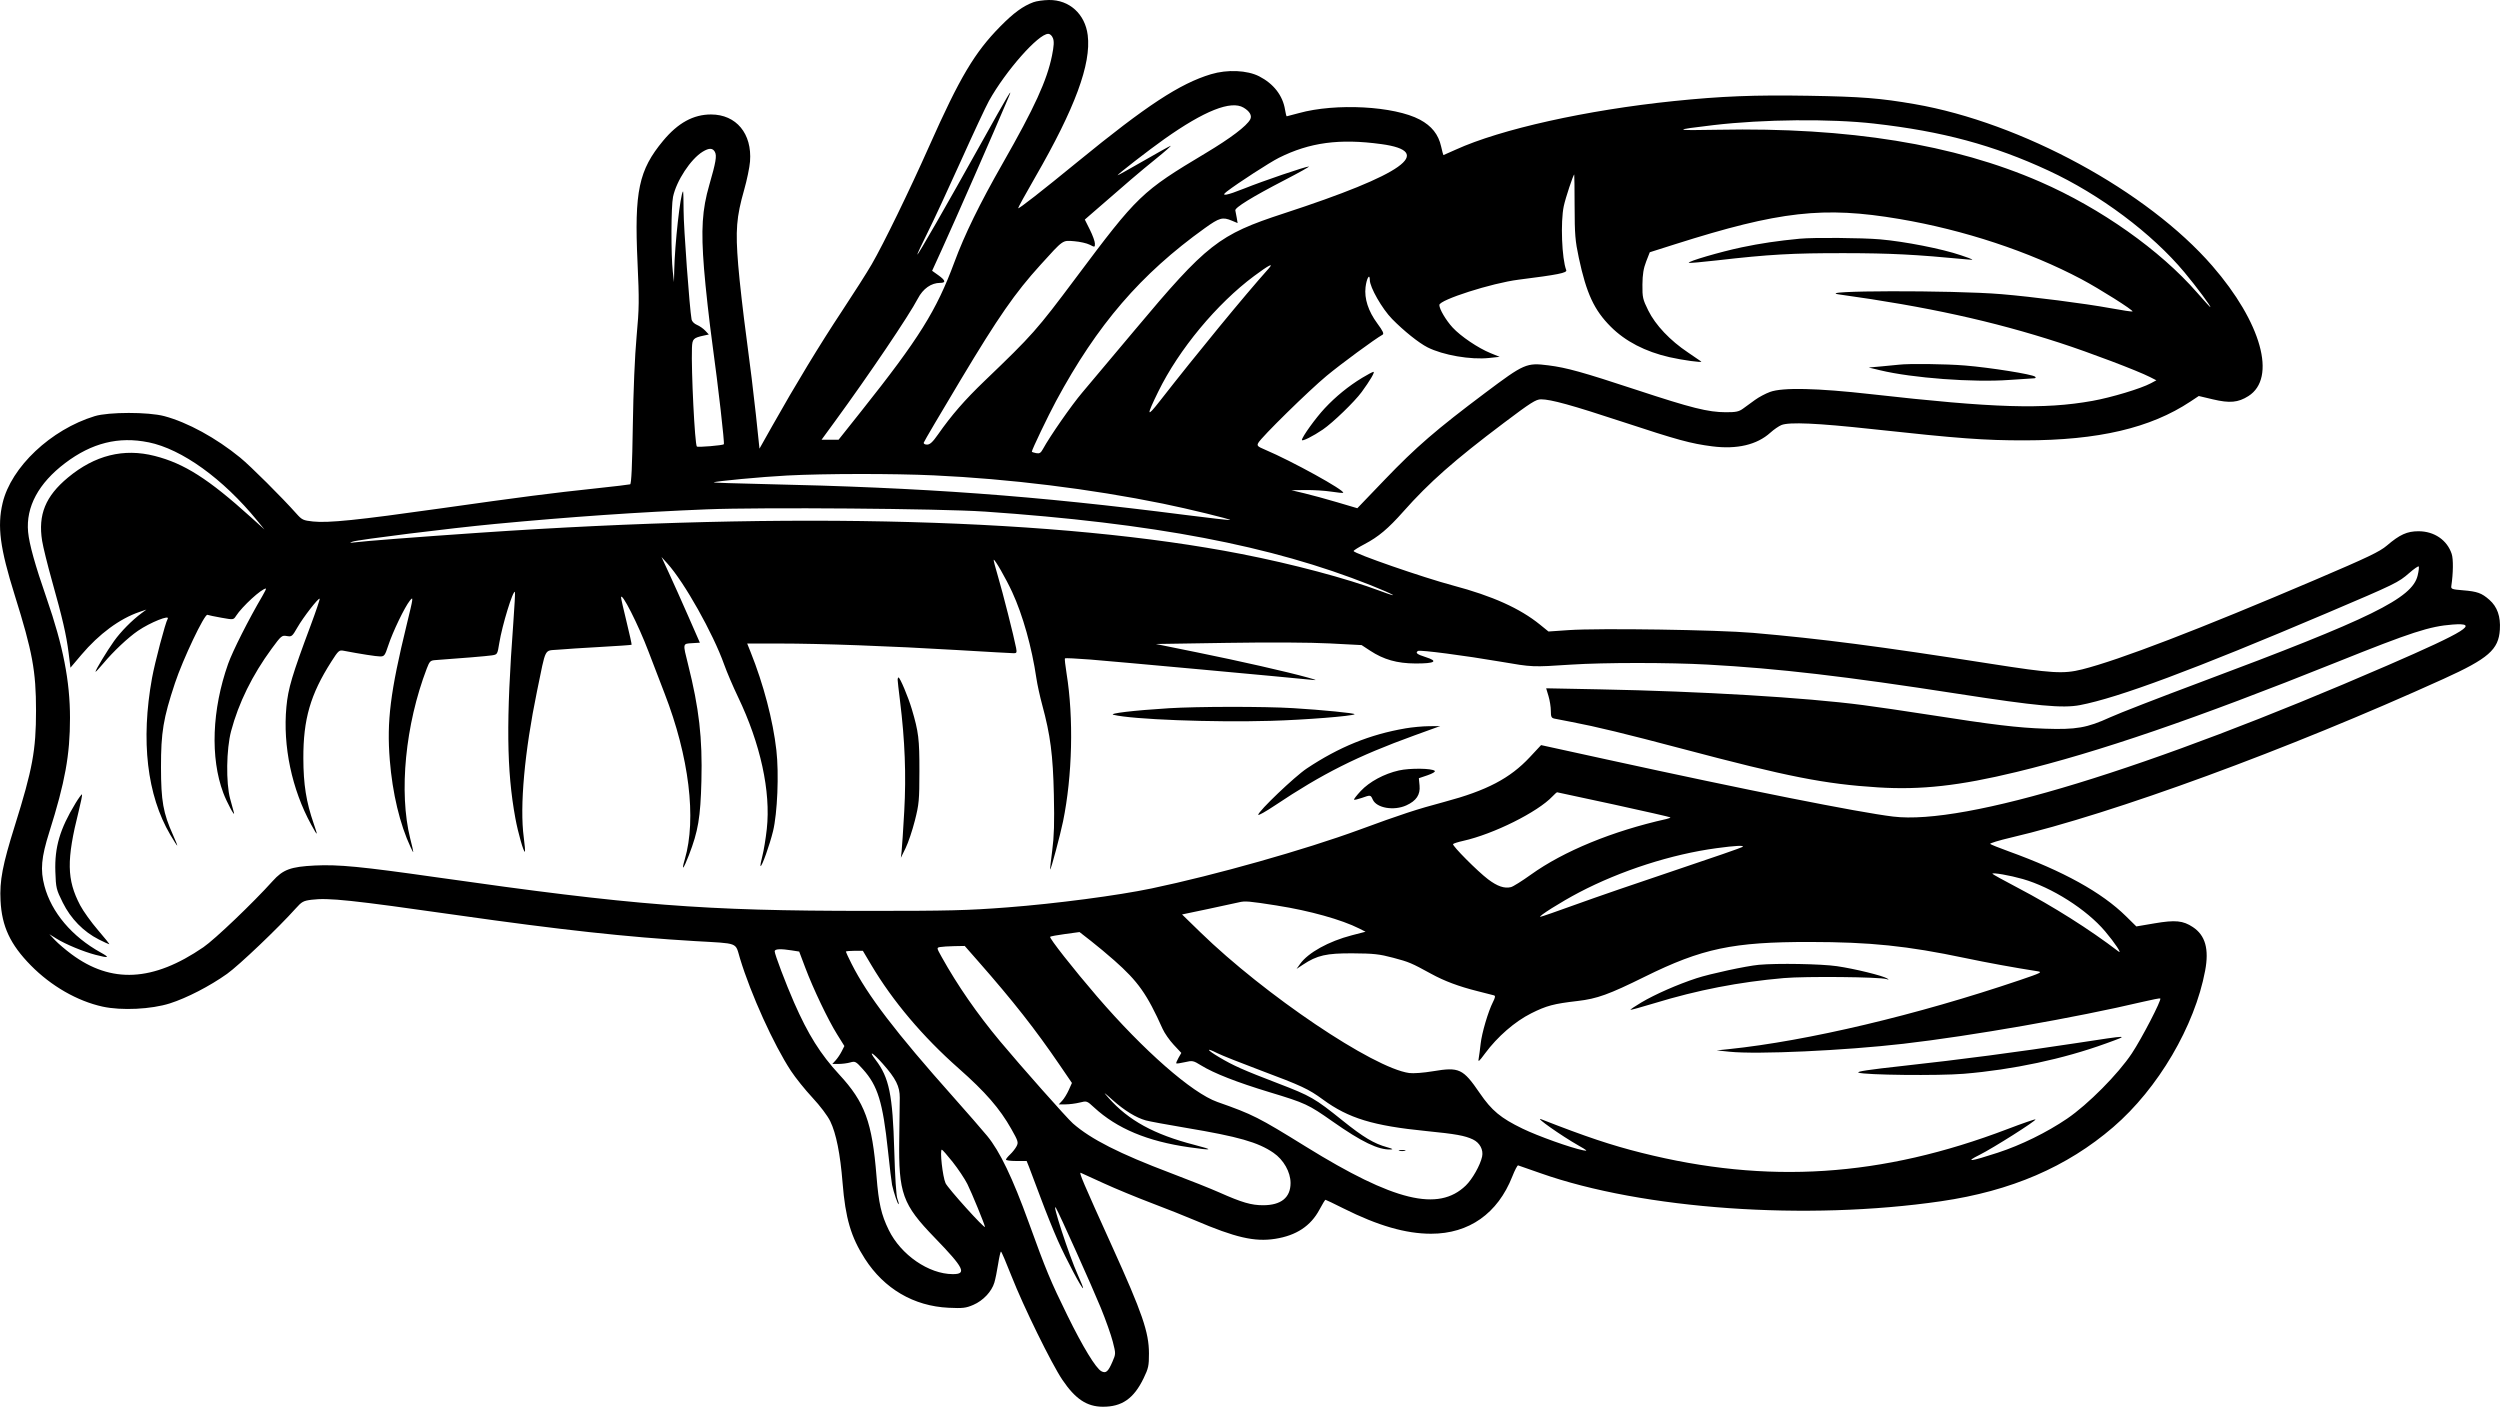 <?xml version="1.0" encoding="UTF-8" standalone="no"?>
<!-- Created with Inkscape (http://www.inkscape.org/) -->

<svg
   width="195.147mm"
   height="109.808mm"
   viewBox="0 0 195.147 109.808"
   version="1.1"
   id="svg5"
   inkscape:version="1.1.1 (c3084ef, 2021-09-22)"
   sodipodi:docname="lobster.svg"
   xmlns:inkscape="http://www.inkscape.org/namespaces/inkscape"
   xmlns:sodipodi="http://sodipodi.sourceforge.net/DTD/sodipodi-0.dtd"
   xmlns="http://www.w3.org/2000/svg"
   xmlns:svg="http://www.w3.org/2000/svg">
  <sodipodi:namedview
     id="namedview7"
     pagecolor="#ffffff"
     bordercolor="#666666"
     borderopacity="1.0"
     inkscape:pageshadow="2"
     inkscape:pageopacity="0.0"
     inkscape:pagecheckerboard="0"
     inkscape:document-units="mm"
     showgrid="false"
     inkscape:zoom="0.68556785"
     inkscape:cx="289.541"
     inkscape:cy="495.20992"
     inkscape:window-width="1831"
     inkscape:window-height="1301"
     inkscape:window-x="0"
     inkscape:window-y="25"
     inkscape:window-maximized="0"
     inkscape:current-layer="layer1" />
  <defs
     id="defs2">
    <clipPath
       clipPathUnits="userSpaceOnUse"
       id="clipPath3104">
      <rect
         style="fill:#f896ff;stroke-width:0.794;stroke-linecap:round"
         id="rect3106"
         width="201.402"
         height="191.876"
         x="-276.247"
         y="-21.773"
         transform="scale(1,-1)" />
    </clipPath>
    <clipPath
       clipPathUnits="userSpaceOnUse"
       id="clipPath3248">
      <rect
         style="fill:#f896ff;stroke-width:0.849;stroke-linecap:round"
         id="rect3250"
         width="146.629"
         height="146.629"
         x="-251.072"
         y="-155.814" />
    </clipPath>
  </defs>
  <g
     inkscape:label="Layer 1"
     inkscape:groupmode="layer"
     id="layer1"
     transform="translate(-12.505,-77.239)">
    <path
       style="fill:#000000;stroke-width:0.126"
       d="m 93.161,77.416 c -0.804,0.296 -1.539,0.834 -2.574,1.885 -2.011,2.041 -3.16,3.976 -5.552,9.354 -1.566,3.519 -3.546,7.589 -4.485,9.215 -0.361,0.625 -1.408,2.272 -2.328,3.661 -1.696,2.56 -3.634,5.753 -5.439,8.962 l -0.994,1.767 -0.279,-2.651 c -0.154,-1.458 -0.484,-4.156 -0.735,-5.996 -0.25,-1.84 -0.541,-4.396 -0.646,-5.68 -0.223,-2.732 -0.143,-3.744 0.465,-5.879 0.216,-0.759 0.422,-1.753 0.457,-2.209 0.169,-2.172 -1.074,-3.67 -3.046,-3.671 -1.376,0 -2.576,0.657 -3.73,2.044 -1.909,2.293 -2.261,3.957 -2.007,9.469 0.139,3.008 0.131,3.603 -0.071,5.807 -0.138,1.505 -0.252,4.206 -0.295,6.979 -0.048,3.128 -0.112,4.538 -0.209,4.571 -0.077,0.026 -1.247,0.165 -2.601,0.309 -3.568,0.379 -5.804,0.667 -12.244,1.578 -6.441,0.911 -8.714,1.143 -9.916,1.015 -0.76,-0.081 -0.858,-0.128 -1.29,-0.614 -1.135,-1.275 -3.574,-3.705 -4.382,-4.366 -1.883,-1.54 -4.116,-2.761 -5.933,-3.245 -1.242,-0.331 -4.34,-0.33 -5.428,0.002 -3.42,1.044 -6.529,3.975 -7.19,6.781 -0.429,1.821 -0.206,3.514 0.949,7.205 1.384,4.42 1.659,5.913 1.659,9.002 0,3.091 -0.271,4.564 -1.652,8.972 -0.964,3.075 -1.197,4.298 -1.118,5.86 0.102,2.016 0.76,3.421 2.366,5.055 1.583,1.61 3.627,2.784 5.601,3.217 1.469,0.322 3.805,0.21 5.254,-0.253 1.325,-0.423 3.111,-1.345 4.463,-2.306 0.923,-0.656 4.016,-3.602 5.357,-5.104 0.475,-0.531 0.598,-0.599 1.237,-0.679 1.33,-0.166 3.07,0.018 11.412,1.207 7.952,1.133 13.242,1.711 18.493,2.019 3.517,0.207 3.147,0.064 3.54,1.361 0.843,2.782 2.635,6.736 3.975,8.772 0.355,0.54 1.111,1.48 1.678,2.088 0.605,0.649 1.181,1.413 1.393,1.848 0.458,0.94 0.78,2.549 0.96,4.801 0.22,2.761 0.654,4.235 1.744,5.931 1.505,2.343 3.816,3.695 6.533,3.822 1.116,0.052 1.345,0.025 1.93,-0.226 0.764,-0.329 1.429,-1.034 1.641,-1.74 0.08,-0.265 0.212,-0.919 0.295,-1.453 0.083,-0.534 0.183,-0.968 0.223,-0.966 0.04,0.002 0.411,0.869 0.825,1.925 0.925,2.358 3.116,6.824 3.966,8.084 1.01,1.496 1.911,2.097 3.156,2.102 1.494,0.006 2.416,-0.636 3.183,-2.219 0.378,-0.78 0.422,-0.983 0.42,-1.944 -0.003,-1.652 -0.521,-3.157 -2.866,-8.331 -2.294,-5.062 -2.625,-5.838 -2.456,-5.765 0.085,0.037 0.894,0.405 1.796,0.819 0.903,0.414 2.578,1.106 3.724,1.54 1.146,0.433 2.679,1.043 3.408,1.354 3.141,1.343 4.642,1.689 6.244,1.439 1.65,-0.257 2.778,-1.001 3.463,-2.287 0.223,-0.419 0.432,-0.762 0.464,-0.762 0.032,0 0.668,0.305 1.413,0.678 2.688,1.346 4.859,1.973 6.833,1.973 2.962,0 5.202,-1.58 6.341,-4.473 0.193,-0.49 0.396,-0.879 0.451,-0.863 0.055,0.016 0.838,0.289 1.741,0.608 7.996,2.826 20.791,3.723 31.27,2.192 5.474,-0.8 9.821,-2.671 13.443,-5.786 3.503,-3.013 6.363,-7.881 7.175,-12.212 0.317,-1.689 0.016,-2.759 -0.957,-3.403 -0.77,-0.51 -1.367,-0.568 -2.994,-0.292 l -1.419,0.241 -0.804,-0.792 c -1.895,-1.868 -4.894,-3.526 -9.171,-5.073 -0.729,-0.264 -1.373,-0.522 -1.432,-0.573 -0.059,-0.052 0.68,-0.278 1.641,-0.503 7.95,-1.859 21.579,-6.859 33.742,-12.38 3.508,-1.592 4.301,-2.285 4.4,-3.846 0.066,-1.029 -0.201,-1.786 -0.82,-2.33 -0.602,-0.529 -0.946,-0.652 -2.061,-0.742 -0.855,-0.069 -0.943,-0.101 -0.909,-0.328 0.15,-1.003 0.164,-2.106 0.03,-2.511 -0.358,-1.084 -1.362,-1.77 -2.592,-1.77 -0.889,0 -1.461,0.259 -2.465,1.116 -0.564,0.481 -1.461,0.91 -5.604,2.679 -8.992,3.839 -15.327,6.273 -18.187,6.988 -1.469,0.367 -2.344,0.313 -7.195,-0.447 -8.654,-1.356 -13.135,-1.938 -18.493,-2.404 -2.755,-0.239 -12.031,-0.378 -14.39,-0.215 l -1.578,0.109 -0.656,-0.532 c -1.571,-1.275 -3.715,-2.24 -6.792,-3.058 -2.328,-0.619 -7.763,-2.504 -7.763,-2.693 0,-0.049 0.391,-0.294 0.869,-0.545 1.065,-0.56 1.834,-1.206 3.002,-2.524 2.034,-2.294 3.977,-4.008 7.854,-6.929 2.103,-1.585 2.511,-1.844 2.903,-1.843 0.769,0.001 2.399,0.452 6.369,1.76 4.297,1.416 5.329,1.698 7,1.911 1.927,0.246 3.486,-0.121 4.531,-1.065 0.274,-0.248 0.665,-0.518 0.868,-0.599 0.612,-0.246 2.79,-0.149 7.059,0.315 6.85,0.744 8.76,0.885 11.929,0.882 5.743,-0.006 9.819,-0.961 12.934,-3.029 l 0.654,-0.434 1.103,0.262 c 1.314,0.312 1.971,0.251 2.771,-0.256 2.223,-1.41 1.023,-5.739 -2.819,-10.165 -5.066,-5.836 -14.897,-11.179 -23.226,-12.624 -2.697,-0.468 -4.184,-0.585 -8.296,-0.653 -4.232,-0.07 -6.781,0.031 -10.512,0.414 -6.813,0.701 -13.513,2.193 -17.016,3.789 -0.517,0.236 -0.953,0.429 -0.968,0.429 -0.015,0 -0.095,-0.304 -0.179,-0.676 -0.209,-0.936 -0.737,-1.601 -1.66,-2.093 -1.988,-1.06 -6.568,-1.307 -9.445,-0.509 -0.494,0.137 -0.92,0.249 -0.947,0.249 -0.027,0 -0.086,-0.232 -0.131,-0.516 -0.177,-1.104 -0.89,-2.026 -2.016,-2.604 -0.938,-0.481 -2.487,-0.549 -3.763,-0.166 -2.429,0.731 -5.045,2.448 -10.382,6.813 -2.855,2.335 -4.617,3.712 -4.673,3.65 -0.022,-0.024 0.582,-1.124 1.343,-2.443 3.096,-5.369 4.37,-8.817 4.089,-11.068 -0.206,-1.651 -1.431,-2.763 -3.023,-2.745 -0.426,0.005 -0.98,0.084 -1.23,0.177 z m 1.538,2.806 c 0.095,0.25 0.075,0.609 -0.076,1.356 -0.393,1.938 -1.358,4.049 -3.841,8.401 -1.811,3.175 -2.979,5.564 -3.783,7.738 -1.39,3.759 -2.763,5.956 -7.255,11.606 l -1.78,2.239 -0.665,0.001 -0.665,0.001 1.037,-1.419 c 2.682,-3.673 5.798,-8.288 6.478,-9.597 0.404,-0.776 1.045,-1.228 1.744,-1.228 0.47,0 0.423,-0.195 -0.145,-0.599 l -0.483,-0.344 0.75,-1.643 c 1.057,-2.316 4.017,-9.066 5.231,-11.93 0.365,-0.861 -0.012,-0.229 -2.156,3.619 -2.747,4.93 -4.93,8.738 -4.981,8.69 -0.022,-0.02 0.336,-0.786 0.794,-1.701 0.459,-0.915 1.63,-3.435 2.603,-5.599 0.973,-2.164 1.962,-4.281 2.198,-4.703 1.312,-2.351 3.854,-5.228 4.62,-5.228 0.149,0 0.295,0.133 0.374,0.341 z m 14.876,5.418 c 0.483,0.285 0.677,0.628 0.52,0.92 -0.277,0.517 -1.528,1.465 -3.462,2.623 -5.029,3.012 -5.316,3.287 -10.157,9.759 -3.052,4.079 -3.36,4.427 -7.1,8.016 -1.566,1.502 -2.589,2.679 -3.652,4.197 -0.414,0.592 -0.627,0.789 -0.852,0.789 -0.178,0 -0.283,-0.064 -0.259,-0.158 0.022,-0.087 1.317,-2.288 2.877,-4.891 2.951,-4.925 4.244,-6.789 6.237,-8.985 1.808,-1.993 1.699,-1.917 2.636,-1.841 0.44,0.035 0.981,0.158 1.204,0.273 0.4,0.207 0.405,0.206 0.405,-0.089 0,-0.164 -0.177,-0.653 -0.394,-1.086 l -0.394,-0.788 0.386,-0.337 c 2.873,-2.506 3.962,-3.436 5.134,-4.381 0.764,-0.616 1.288,-1.081 1.165,-1.034 -0.123,0.047 -1.103,0.593 -2.177,1.213 -1.075,0.62 -1.954,1.108 -1.954,1.084 0,-0.081 2.447,-1.977 3.656,-2.832 3.127,-2.212 5.196,-3.033 6.181,-2.452 z m 49.236,1.248 c 5.311,0.601 9.308,1.679 13.592,3.666 4.025,1.867 8.076,4.897 10.62,7.945 0.93,1.114 2.119,2.715 2.017,2.715 -0.025,0 -0.49,-0.51 -1.033,-1.133 -2.887,-3.314 -7.526,-6.59 -12.247,-8.649 -6.728,-2.934 -14.952,-4.265 -25.127,-4.065 -3.551,0.07 -3.607,0.016 -0.379,-0.362 3.91,-0.458 9.123,-0.506 12.557,-0.118 z m -38.497,1.597 c 4.262,0.58 1.77,2.355 -7.606,5.417 -5.076,1.658 -5.988,2.372 -11.644,9.124 -1.736,2.072 -3.573,4.259 -4.084,4.86 -0.831,0.978 -2.52,3.407 -3.066,4.408 -0.168,0.308 -0.268,0.367 -0.536,0.316 -0.181,-0.035 -0.33,-0.087 -0.33,-0.116 0,-0.146 1.267,-2.792 1.895,-3.957 3.211,-5.959 6.609,-9.906 11.612,-13.491 1.14,-0.817 1.383,-0.884 2.103,-0.583 l 0.454,0.19 -0.068,-0.411 c -0.037,-0.226 -0.087,-0.485 -0.111,-0.576 -0.056,-0.214 1.323,-1.063 3.87,-2.381 1.111,-0.575 1.953,-1.047 1.872,-1.048 -0.252,-0.005 -3.538,1.113 -5.054,1.72 -1.376,0.551 -1.878,0.637 -1.353,0.233 0.86,-0.662 3.356,-2.278 4.066,-2.633 2.406,-1.202 4.728,-1.514 7.98,-1.071 z m -52.002,0.62 c 0.158,0.296 0.071,0.806 -0.437,2.562 -0.562,1.94 -0.659,3.47 -0.414,6.55 0.117,1.476 0.415,4.15 0.662,5.944 0.444,3.229 0.953,7.688 0.885,7.757 -0.088,0.09 -2.034,0.252 -2.107,0.176 -0.159,-0.166 -0.446,-5.915 -0.383,-7.694 0.025,-0.712 0.101,-0.789 0.955,-0.973 l 0.363,-0.078 -0.281,-0.299 c -0.154,-0.164 -0.446,-0.368 -0.649,-0.451 -0.206,-0.085 -0.389,-0.27 -0.417,-0.42 -0.158,-0.865 -0.622,-7.205 -0.623,-8.503 0,-0.85 -0.021,-1.525 -0.044,-1.502 -0.212,0.212 -0.643,4.094 -0.688,6.196 l -0.019,0.89 -0.092,-0.821 c -0.147,-1.307 -0.135,-5.099 0.018,-5.832 0.262,-1.253 1.381,-2.956 2.317,-3.527 0.499,-0.304 0.784,-0.297 0.956,0.026 z m 67.106,4.252 c 0.004,2.183 0.045,2.682 0.328,4.008 0.592,2.777 1.196,4.08 2.497,5.38 1.138,1.138 2.69,1.943 4.577,2.374 1.016,0.232 2.594,0.449 2.482,0.341 -0.031,-0.03 -0.495,-0.347 -1.031,-0.705 -1.399,-0.933 -2.542,-2.141 -3.105,-3.281 -0.43,-0.871 -0.464,-1.021 -0.455,-2.02 0.008,-0.798 0.084,-1.267 0.292,-1.802 l 0.282,-0.723 1.98,-0.628 c 8.158,-2.585 11.587,-2.971 17.5,-1.969 5.042,0.854 10.133,2.538 14.207,4.697 1.41,0.747 4.083,2.436 3.996,2.523 -0.029,0.029 -0.815,-0.089 -1.748,-0.261 -1.93,-0.356 -6.066,-0.888 -8.496,-1.091 -3.787,-0.317 -14.929,-0.292 -12.623,0.028 6.796,0.943 11.977,2.08 17.167,3.766 2.354,0.764 6.079,2.177 7.062,2.677 l 0.498,0.254 -0.435,0.234 c -0.77,0.413 -3.083,1.11 -4.557,1.373 -3.799,0.678 -7.639,0.562 -17.274,-0.524 -4.212,-0.475 -6.905,-0.535 -7.889,-0.176 -0.347,0.126 -0.876,0.407 -1.175,0.625 -0.299,0.217 -0.719,0.522 -0.934,0.679 -0.325,0.236 -0.552,0.284 -1.35,0.281 -1.377,-0.004 -2.664,-0.326 -6.98,-1.749 -4.196,-1.383 -5.438,-1.729 -6.857,-1.909 -1.716,-0.218 -1.89,-0.142 -4.935,2.143 -3.829,2.873 -5.406,4.235 -7.841,6.773 l -2.145,2.235 -1.564,-0.463 c -0.86,-0.255 -2.018,-0.571 -2.574,-0.703 l -1.01,-0.24 1.112,-0.013 c 0.612,-0.007 1.511,0.049 1.998,0.124 0.487,0.076 0.907,0.117 0.932,0.092 0.174,-0.174 -4,-2.478 -6.095,-3.365 -0.591,-0.25 -0.65,-0.309 -0.533,-0.528 0.241,-0.45 3.953,-4.093 5.341,-5.242 1.147,-0.949 3.753,-2.865 4.36,-3.205 0.131,-0.073 0.034,-0.284 -0.411,-0.887 -0.703,-0.955 -1.02,-1.934 -0.915,-2.824 0.083,-0.699 0.334,-1.118 0.334,-0.557 0,0.565 0.963,2.248 1.74,3.04 0.913,0.931 2.083,1.867 2.763,2.212 1.208,0.612 3.369,0.985 4.81,0.831 l 0.822,-0.088 -0.717,-0.292 c -0.962,-0.391 -2.323,-1.311 -2.954,-1.995 -0.523,-0.568 -1.037,-1.44 -1.037,-1.76 0,-0.402 4.106,-1.714 6.185,-1.976 3.084,-0.389 3.804,-0.533 3.721,-0.745 -0.345,-0.876 -0.456,-3.768 -0.192,-5.001 0.137,-0.64 0.741,-2.461 0.816,-2.461 0.013,0 0.026,1.122 0.029,2.493 z m 17.59,2.513 c -1.741,0.167 -3.07,0.364 -4.544,0.674 -1.679,0.353 -4.241,1.104 -4.134,1.211 0.03,0.03 1.015,-0.055 2.189,-0.19 4.084,-0.468 5.905,-0.572 9.96,-0.565 3.639,0.006 5.474,0.1 9.593,0.491 0.592,0.056 0.56,0.035 -0.505,-0.328 -1.462,-0.5 -4.381,-1.074 -6.311,-1.241 -1.391,-0.121 -5.198,-0.152 -6.248,-0.051 z m 7.7,9.839 c -0.174,0.021 -0.77,0.079 -1.325,0.128 l -1.01,0.09 0.902,0.217 c 2.511,0.605 7.257,0.959 10.08,0.752 0.903,-0.066 1.752,-0.122 1.887,-0.124 0.163,0 0.204,-0.046 0.12,-0.129 -0.183,-0.183 -3.503,-0.713 -5.465,-0.873 -1.528,-0.124 -4.386,-0.158 -5.189,-0.062 z m -41.885,1.029 c -1.056,0.641 -2.049,1.45 -2.913,2.373 -0.706,0.754 -1.78,2.247 -1.78,2.472 0,0.141 0.879,-0.298 1.637,-0.817 0.786,-0.538 2.472,-2.168 3.026,-2.924 0.659,-0.9 1.056,-1.578 0.924,-1.578 -0.062,0 -0.465,0.213 -0.894,0.473 z m -7.302,-8.52 c -1.857,2.075 -5.605,6.639 -8.482,10.327 -1.039,1.332 -1.063,1.187 -0.123,-0.735 1.609,-3.291 4.569,-6.861 7.49,-9.031 1.16,-0.862 1.57,-1.068 1.115,-0.56 z M 24.101,111.764 c 2.607,0.533 5.805,2.838 8.482,6.113 l 0.567,0.694 -1.048,-0.947 c -3.33,-3.007 -5.209,-4.205 -7.522,-4.795 -2.424,-0.618 -4.671,-0.057 -6.773,1.69 -1.753,1.457 -2.341,2.898 -2.014,4.935 0.078,0.486 0.421,1.878 0.762,3.093 0.828,2.948 1.129,4.251 1.304,5.646 l 0.146,1.165 0.848,-1.002 c 1.383,-1.634 2.993,-2.823 4.536,-3.349 l 0.546,-0.186 -0.379,0.281 c -0.757,0.561 -1.621,1.438 -2.149,2.178 -0.561,0.788 -1.449,2.256 -1.449,2.395 0,0.044 0.276,-0.25 0.613,-0.652 0.787,-0.94 1.936,-2.022 2.704,-2.546 0.956,-0.653 2.54,-1.287 2.317,-0.928 -0.176,0.285 -1.001,3.405 -1.221,4.62 -0.887,4.89 -0.391,9.143 1.425,12.228 0.276,0.469 0.521,0.852 0.545,0.852 0.024,0 -0.125,-0.375 -0.331,-0.834 -0.77,-1.715 -0.934,-2.643 -0.938,-5.288 -0.003,-2.724 0.177,-3.811 1.09,-6.564 0.618,-1.864 2.308,-5.419 2.535,-5.332 0.087,0.033 0.58,0.136 1.095,0.227 0.936,0.167 0.936,0.167 1.136,-0.141 0.485,-0.747 2.003,-2.138 2.334,-2.138 0.038,0 -0.09,0.27 -0.285,0.6 -1.048,1.778 -2.316,4.289 -2.666,5.279 -1.261,3.568 -1.402,7.333 -0.378,10.071 0.279,0.746 0.952,1.991 0.829,1.533 -0.037,-0.139 -0.169,-0.622 -0.292,-1.073 -0.335,-1.228 -0.298,-3.88 0.074,-5.28 0.584,-2.2 1.658,-4.38 3.171,-6.441 0.739,-1.006 0.792,-1.051 1.177,-0.982 0.382,0.068 0.423,0.035 0.827,-0.67 0.455,-0.795 1.648,-2.333 1.738,-2.242 0.03,0.03 -0.282,0.957 -0.693,2.06 -1.465,3.924 -1.768,4.939 -1.903,6.382 -0.287,3.059 0.423,6.433 1.935,9.192 0.522,0.952 0.549,0.942 0.197,-0.075 -0.588,-1.701 -0.803,-3.055 -0.809,-5.101 -0.01,-3.054 0.549,-4.985 2.184,-7.548 0.554,-0.868 0.609,-0.917 0.966,-0.848 1.306,0.251 2.543,0.443 2.846,0.443 0.323,0 0.375,-0.071 0.631,-0.852 0.349,-1.064 1.28,-3 1.685,-3.503 0.292,-0.363 0.282,-0.287 -0.249,1.893 -1.274,5.227 -1.56,7.519 -1.316,10.547 0.209,2.599 0.787,5.018 1.627,6.81 0.277,0.591 0.275,0.556 -0.035,-0.694 -0.894,-3.606 -0.379,-8.884 1.294,-13.254 0.219,-0.571 0.282,-0.634 0.665,-0.661 1.91,-0.134 4.036,-0.312 4.405,-0.368 0.446,-0.068 0.447,-0.069 0.592,-0.971 0.222,-1.376 1.07,-4.143 1.221,-3.984 0.026,0.028 -0.03,1.102 -0.125,2.386 -0.568,7.659 -0.528,11.539 0.156,15.271 0.209,1.142 0.657,2.713 0.747,2.623 0.03,-0.03 -0.01,-0.532 -0.089,-1.117 -0.327,-2.419 0.061,-6.695 1.034,-11.413 0.724,-3.508 0.537,-3.141 1.643,-3.24 0.516,-0.046 2.01,-0.143 3.32,-0.215 1.31,-0.072 2.399,-0.148 2.42,-0.169 0.021,-0.021 -0.156,-0.83 -0.394,-1.798 -0.238,-0.968 -0.43,-1.82 -0.428,-1.893 0.015,-0.502 1.349,2.125 2.143,4.222 0.329,0.868 0.892,2.336 1.252,3.263 1.916,4.936 2.508,9.786 1.581,12.948 -0.29,0.987 -0.118,0.816 0.32,-0.32 0.725,-1.879 0.903,-2.939 0.976,-5.788 0.086,-3.359 -0.18,-5.672 -1.045,-9.115 -0.414,-1.647 -0.423,-1.598 0.309,-1.643 l 0.616,-0.038 -0.913,-2.083 c -0.502,-1.146 -1.176,-2.651 -1.498,-3.345 l -0.585,-1.262 0.457,0.505 c 1.323,1.46 3.568,5.455 4.435,7.889 0.21,0.59 0.696,1.726 1.079,2.525 1.757,3.658 2.569,7.385 2.249,10.31 -0.082,0.752 -0.238,1.699 -0.345,2.106 -0.107,0.407 -0.172,0.762 -0.144,0.79 0.092,0.092 0.711,-1.637 0.977,-2.728 0.341,-1.399 0.468,-4.482 0.26,-6.311 -0.266,-2.34 -1.005,-5.152 -2.013,-7.668 l -0.266,-0.663 h 2.491 c 3.281,0 8.693,0.198 13.885,0.507 2.309,0.138 4.31,0.25 4.446,0.25 0.211,0 0.236,-0.06 0.17,-0.41 -0.163,-0.861 -1.054,-4.378 -1.415,-5.584 -0.207,-0.693 -0.359,-1.279 -0.336,-1.301 0.075,-0.075 0.956,1.462 1.446,2.523 0.826,1.788 1.532,4.306 1.888,6.728 0.071,0.486 0.277,1.423 0.456,2.083 0.635,2.337 0.839,3.905 0.908,7.006 0.049,2.201 0.018,3.254 -0.128,4.353 -0.106,0.797 -0.178,1.464 -0.16,1.483 0.052,0.052 0.79,-2.703 1.005,-3.753 0.729,-3.552 0.836,-8.079 0.274,-11.553 -0.1,-0.617 -0.157,-1.147 -0.127,-1.177 0.03,-0.03 0.922,0.013 1.983,0.095 1.686,0.131 15.739,1.419 17.265,1.582 0.477,0.051 0.427,0.022 -0.316,-0.184 -1.623,-0.449 -5.269,-1.278 -8.571,-1.948 l -3.27,-0.664 5.542,-0.087 c 3.363,-0.053 6.522,-0.036 8.034,0.043 l 2.492,0.13 0.663,0.435 c 1.064,0.699 2.105,0.993 3.536,1 1.529,0.007 1.824,-0.175 0.803,-0.497 -0.682,-0.215 -0.834,-0.337 -0.598,-0.483 0.154,-0.095 3.663,0.362 6.454,0.841 2.5,0.429 2.446,0.427 5.489,0.228 2.57,-0.168 7.657,-0.169 10.669,-0.002 5.551,0.307 10.681,0.906 19.566,2.284 6.111,0.948 8.144,1.136 9.49,0.879 3.001,-0.574 8.891,-2.769 19.29,-7.19 5.354,-2.276 5.562,-2.378 6.415,-3.123 0.366,-0.321 0.698,-0.551 0.738,-0.512 0.039,0.039 0.002,0.358 -0.082,0.709 -0.427,1.779 -3.594,3.335 -16.98,8.339 -3.194,1.194 -6.358,2.423 -7.031,2.732 -1.792,0.821 -2.649,0.97 -5.087,0.885 -2.146,-0.075 -4.012,-0.299 -9.089,-1.094 -1.736,-0.272 -4.036,-0.609 -5.112,-0.749 -4.532,-0.592 -12.573,-1.072 -20.538,-1.228 l -4.191,-0.082 0.183,0.608 c 0.101,0.335 0.183,0.854 0.183,1.154 0,0.464 0.043,0.555 0.284,0.606 0.156,0.034 0.767,0.152 1.357,0.264 1.86,0.352 4.22,0.925 8.647,2.097 8.231,2.18 11.095,2.744 15.252,3.006 3.354,0.211 6.354,-0.123 10.814,-1.204 6.393,-1.549 13.958,-4.143 24.993,-8.57 5.848,-2.346 7.242,-2.799 9.039,-2.936 2.161,-0.165 1.076,0.518 -5.063,3.183 -18.735,8.134 -32.977,12.489 -38.608,11.805 -2.711,-0.329 -11.473,-2.075 -22.268,-4.438 l -5.209,-1.14 -0.878,0.941 c -1.545,1.655 -3.365,2.608 -6.655,3.487 -2.176,0.581 -3.385,0.977 -6.651,2.179 -4.243,1.561 -11.237,3.537 -16.212,4.58 -2.639,0.553 -7.488,1.191 -11.257,1.48 -3.13,0.24 -4.557,0.276 -10.982,0.274 -12.817,-0.003 -18.129,-0.418 -33.64,-2.63 -5.817,-0.829 -7.61,-1.002 -9.447,-0.912 -1.884,0.093 -2.479,0.312 -3.291,1.216 -1.537,1.709 -4.511,4.549 -5.406,5.162 -3.925,2.689 -7.185,2.859 -10.306,0.538 -0.459,-0.341 -1.033,-0.831 -1.276,-1.088 l -0.442,-0.467 0.562,0.349 c 0.707,0.439 2.108,1.02 3.046,1.263 1.048,0.272 1.145,0.228 0.401,-0.183 -2.239,-1.235 -3.843,-3.13 -4.391,-5.191 -0.335,-1.257 -0.248,-2.226 0.377,-4.206 1.235,-3.913 1.617,-6.021 1.617,-8.916 0,-2.868 -0.538,-5.624 -1.824,-9.332 -0.906,-2.611 -1.357,-4.23 -1.446,-5.181 -0.182,-1.957 0.812,-3.804 2.895,-5.38 2.077,-1.572 4.175,-2.094 6.5,-1.619 z m 58.471,18.52 c 0,0.089 0.084,0.842 0.188,1.673 0.382,3.076 0.486,5.789 0.33,8.594 -0.081,1.45 -0.174,2.863 -0.206,3.141 l -0.059,0.505 0.371,-0.757 c 0.204,-0.417 0.529,-1.382 0.722,-2.146 0.324,-1.279 0.352,-1.582 0.355,-3.85 0.004,-2.519 -0.063,-3.066 -0.595,-4.86 -0.277,-0.933 -0.92,-2.461 -1.036,-2.461 -0.038,0 -0.068,0.073 -0.068,0.163 z m 21.143,2.241 c -2.724,0.169 -4.714,0.406 -4.292,0.511 1.459,0.362 7.699,0.602 12.282,0.471 2.645,-0.075 6.393,-0.371 6.538,-0.516 0.08,-0.08 -2.546,-0.34 -4.808,-0.476 -2.281,-0.137 -7.441,-0.132 -9.72,0.009 z m 18.493,1.571 c -2.777,0.476 -5.176,1.451 -7.7,3.131 -0.937,0.624 -3.787,3.344 -3.787,3.615 0,0.077 0.582,-0.249 1.294,-0.725 3.725,-2.492 6.444,-3.857 10.887,-5.468 l 2.02,-0.732 -0.884,0.008 c -0.486,0.004 -1.31,0.081 -1.83,0.17 z m -0.505,3.283 c -1.153,0.26 -2.299,0.878 -2.98,1.605 -0.319,0.341 -0.555,0.645 -0.524,0.676 0.031,0.031 0.299,-0.03 0.597,-0.134 0.698,-0.246 0.695,-0.247 0.867,0.131 0.3,0.658 1.648,0.889 2.618,0.448 0.78,-0.354 1.1,-0.832 1.033,-1.54 l -0.055,-0.58 0.677,-0.23 c 0.399,-0.136 0.631,-0.277 0.564,-0.343 -0.206,-0.206 -1.942,-0.226 -2.797,-0.033 z m -103.31,2.572 c -1.213,1.997 -1.631,3.418 -1.567,5.329 0.043,1.277 0.069,1.386 0.579,2.415 0.622,1.256 1.618,2.273 2.816,2.878 0.408,0.206 0.775,0.375 0.815,0.375 0.04,0 -0.356,-0.497 -0.881,-1.104 -0.524,-0.607 -1.15,-1.479 -1.391,-1.937 -1.053,-2.005 -1.077,-3.53 -0.115,-7.357 0.172,-0.685 0.288,-1.271 0.258,-1.301 -0.03,-0.03 -0.262,0.285 -0.515,0.701 z m 67.019,-25.605 c 5.869,0.271 12.225,1.056 17.861,2.205 1.949,0.397 5.324,1.219 5.262,1.281 -0.025,0.025 -1.603,-0.153 -3.506,-0.397 -11.837,-1.515 -20.336,-2.137 -32.97,-2.412 -2.137,-0.046 -3.865,-0.105 -3.84,-0.13 0.09,-0.09 3.775,-0.435 5.728,-0.536 2.936,-0.153 8.293,-0.158 11.464,-0.011 z m 3.913,2.823 c 13.257,0.916 22.421,2.662 30.169,5.748 1.872,0.746 2.424,1.08 0.738,0.448 -2.591,-0.972 -6.846,-2.105 -10.836,-2.884 -14.108,-2.755 -34.948,-3.334 -59.517,-1.653 -4.746,0.325 -8.943,0.649 -9.72,0.751 -0.385,0.05 -0.401,0.043 -0.126,-0.06 0.411,-0.154 7.627,-1.051 11.108,-1.38 5.873,-0.556 11.268,-0.929 16.536,-1.141 4.243,-0.171 18.286,-0.059 21.648,0.173 z m 49.15,22.867 c 2.399,0.524 4.385,0.976 4.413,1.004 0.028,0.028 -0.112,0.088 -0.311,0.132 -4.195,0.936 -8.011,2.503 -10.573,4.341 -0.687,0.493 -1.385,0.93 -1.551,0.972 -0.511,0.128 -1.063,-0.059 -1.788,-0.607 -0.82,-0.619 -2.814,-2.624 -2.736,-2.75 0.03,-0.048 0.384,-0.161 0.786,-0.251 2.373,-0.529 5.827,-2.25 6.981,-3.479 0.162,-0.173 0.323,-0.314 0.356,-0.314 0.034,0 2.024,0.429 4.423,0.952 z m 10.062,3.308 c -0.052,0.052 -2.404,0.868 -5.228,1.814 -2.824,0.945 -6.327,2.152 -7.785,2.682 -1.458,0.529 -2.707,0.963 -2.776,0.963 -0.238,0.001 1.622,-1.17 3.016,-1.9 3.268,-1.711 7.221,-2.983 10.742,-3.457 1.48,-0.199 2.162,-0.233 2.031,-0.101 z m 21.862,2.51 c 2.266,0.649 4.98,2.372 6.425,4.079 0.76,0.898 1.376,1.826 1.043,1.572 -2.241,-1.713 -5.098,-3.52 -7.85,-4.962 -1.093,-0.573 -1.988,-1.068 -1.988,-1.099 0,-0.115 1.351,0.119 2.37,0.41 z m -58.176,2.079 c 2.486,0.388 5.023,1.097 6.379,1.784 l 0.497,0.252 -1.065,0.276 c -1.818,0.472 -3.419,1.359 -4.048,2.242 l -0.273,0.384 0.5,-0.331 c 1.107,-0.733 1.826,-0.896 3.892,-0.884 1.624,0.01 2.072,0.059 3.149,0.345 1.249,0.332 1.411,0.401 2.973,1.256 1.035,0.566 2.148,0.983 3.598,1.347 0.625,0.157 1.209,0.306 1.298,0.332 0.123,0.036 0.103,0.162 -0.08,0.523 -0.372,0.732 -0.868,2.411 -0.96,3.253 -0.046,0.417 -0.114,0.928 -0.151,1.136 -0.059,0.333 0.001,0.287 0.493,-0.379 0.969,-1.309 2.333,-2.494 3.604,-3.13 1.197,-0.599 1.751,-0.747 3.628,-0.964 1.512,-0.175 2.441,-0.511 5.232,-1.891 4.476,-2.213 6.887,-2.721 12.875,-2.715 4.744,0.005 7.6,0.3 12.122,1.251 1.768,0.372 3.849,0.752 5.676,1.037 0.396,0.062 0.252,0.133 -1.389,0.689 -8.045,2.726 -16.58,4.75 -22.721,5.388 l -0.947,0.098 1.01,0.105 c 2.147,0.223 8.948,-0.089 13.57,-0.622 5.331,-0.615 13.461,-2.041 18.714,-3.282 0.709,-0.167 1.31,-0.283 1.337,-0.256 0.112,0.112 -1.446,3.121 -2.221,4.289 -1.071,1.614 -3.428,3.99 -5.056,5.096 -1.582,1.075 -3.597,2.065 -5.408,2.656 -2.166,0.707 -2.609,0.759 -1.423,0.168 1.063,-0.531 4.452,-2.679 4.364,-2.767 -0.031,-0.031 -1.013,0.309 -2.183,0.755 -9.831,3.748 -18.732,4.326 -28.572,1.853 -2.377,-0.597 -4.329,-1.25 -7.826,-2.619 -0.585,-0.229 1.565,1.286 2.907,2.048 0.703,0.399 0.755,0.452 0.375,0.377 -0.958,-0.189 -3.537,-1.11 -4.743,-1.694 -1.702,-0.825 -2.402,-1.406 -3.339,-2.775 -1.308,-1.909 -1.601,-2.046 -3.65,-1.704 -0.743,0.124 -1.53,0.183 -1.854,0.139 -2.807,-0.385 -11.273,-6.091 -16.305,-10.989 l -1.427,-1.389 1.995,-0.419 c 1.097,-0.231 2.193,-0.468 2.436,-0.527 0.491,-0.119 0.76,-0.097 3.017,0.256 z m 37.566,4.619 c -0.96,0.088 -3.791,0.698 -4.86,1.048 -1.474,0.483 -3.235,1.256 -4.302,1.89 -0.491,0.292 -0.873,0.549 -0.85,0.573 0.023,0.023 0.866,-0.209 1.872,-0.515 3.377,-1.03 6.595,-1.655 10.097,-1.961 1.691,-0.148 7.486,-0.091 8.017,0.078 0.195,0.062 0.208,0.052 0.061,-0.044 -0.336,-0.22 -2.55,-0.762 -3.929,-0.963 -1.233,-0.179 -4.655,-0.239 -6.106,-0.107 z m 24.804,6.109 c -4.612,0.704 -9.089,1.293 -13.476,1.773 -2.756,0.302 -3.74,0.45 -3.534,0.534 0.468,0.19 6.248,0.253 8.216,0.089 3.836,-0.318 7.771,-1.158 11.097,-2.367 1.872,-0.68 1.959,-0.679 -2.304,-0.029 z m -75.115,-6.459 c 1.872,1.656 2.559,2.628 3.78,5.35 0.15,0.334 0.539,0.893 0.866,1.242 l 0.594,0.635 -0.221,0.385 c -0.121,0.212 -0.199,0.406 -0.173,0.433 0.026,0.026 0.329,-0.017 0.671,-0.096 0.596,-0.138 0.651,-0.127 1.268,0.253 1.004,0.618 2.793,1.318 5.341,2.091 2.813,0.853 3.017,0.948 4.919,2.283 2.281,1.602 3.571,2.224 4.54,2.19 0.226,-0.008 0.14,-0.062 -0.283,-0.178 -1.024,-0.282 -1.851,-0.777 -3.476,-2.082 -2.164,-1.738 -2.486,-1.924 -5.03,-2.899 -2.721,-1.043 -3.493,-1.386 -4.613,-2.052 -0.976,-0.58 -1.065,-0.779 -0.14,-0.312 0.337,0.17 1.862,0.777 3.389,1.349 3.199,1.198 3.737,1.45 4.86,2.272 2.002,1.466 3.915,2.049 8.079,2.463 2.299,0.229 3,0.355 3.629,0.653 0.539,0.256 0.834,0.808 0.718,1.343 -0.145,0.669 -0.762,1.762 -1.275,2.257 -2.142,2.066 -5.595,1.226 -12.476,-3.033 -3.722,-2.304 -4.135,-2.513 -6.911,-3.491 -1.982,-0.699 -5.767,-4.017 -9.399,-8.24 -1.85,-2.151 -3.748,-4.566 -3.658,-4.655 0.037,-0.037 0.569,-0.135 1.181,-0.218 l 1.114,-0.151 0.884,0.689 c 0.486,0.379 1.306,1.062 1.822,1.519 z m 22.257,14.865 c 0.121,0.032 0.32,0.032 0.442,0 0.121,-0.032 0.022,-0.058 -0.221,-0.058 -0.243,0 -0.342,0.026 -0.221,0.058 z M 88.883,152.3 c 2.709,3.084 4.443,5.291 6.337,8.069 l 0.958,1.404 -0.247,0.552 c -0.136,0.304 -0.367,0.68 -0.514,0.836 l -0.267,0.284 h 0.534 c 0.294,0 0.787,-0.064 1.096,-0.141 0.558,-0.141 0.566,-0.138 1.129,0.381 1.789,1.649 4.166,2.644 7.419,3.107 1.871,0.266 1.976,0.218 0.407,-0.188 -3.136,-0.81 -5.138,-1.905 -6.696,-3.664 -0.453,-0.512 -0.423,-0.496 0.32,0.168 0.914,0.817 1.83,1.379 2.589,1.589 0.278,0.077 1.698,0.339 3.156,0.584 4.08,0.684 5.607,1.12 6.807,1.945 0.793,0.545 1.332,1.499 1.334,2.356 0.002,1.136 -0.738,1.736 -2.145,1.736 -0.921,0 -1.653,-0.213 -3.408,-0.994 -0.66,-0.293 -2.364,-0.974 -3.787,-1.511 -4.014,-1.517 -6.248,-2.65 -7.652,-3.883 -0.46,-0.404 -4.077,-4.484 -5.681,-6.407 -1.796,-2.154 -3.321,-4.356 -4.563,-6.587 -0.398,-0.715 -0.399,-0.718 -0.119,-0.772 0.154,-0.03 0.65,-0.061 1.101,-0.07 l 0.82,-0.015 z m -14.539,-0.868 0.545,0.085 0.476,1.262 c 0.625,1.656 1.772,4.058 2.483,5.199 l 0.569,0.913 -0.21,0.415 c -0.115,0.228 -0.327,0.543 -0.47,0.699 l -0.26,0.284 h 0.496 c 0.273,0 0.679,-0.052 0.903,-0.117 0.385,-0.11 0.437,-0.082 0.988,0.531 1.159,1.289 1.551,2.565 1.953,6.345 0.137,1.294 0.283,2.504 0.323,2.688 0.134,0.609 0.455,1.551 0.509,1.497 0.03,-0.03 -0.013,-0.218 -0.094,-0.418 -0.09,-0.222 -0.186,-1.693 -0.245,-3.773 -0.125,-4.356 -0.398,-5.685 -1.455,-7.07 -0.603,-0.79 -0.244,-0.597 0.55,0.295 1.032,1.161 1.341,1.778 1.335,2.664 -0.002,0.387 -0.021,1.839 -0.041,3.228 -0.06,4.229 0.251,5.096 2.762,7.688 2.299,2.374 2.538,2.854 1.416,2.85 -1.876,-0.006 -4.048,-1.503 -4.997,-3.445 -0.588,-1.202 -0.785,-2.067 -0.955,-4.191 -0.34,-4.235 -0.905,-5.777 -2.912,-7.947 -1.463,-1.581 -2.428,-3.121 -3.525,-5.623 -0.646,-1.475 -1.512,-3.76 -1.512,-3.993 0,-0.189 0.451,-0.211 1.366,-0.068 z m 6.169,1.127 c 1.674,2.823 4.025,5.606 6.818,8.072 2.099,1.853 3.211,3.132 4.116,4.734 0.536,0.949 0.566,1.048 0.408,1.352 -0.094,0.18 -0.318,0.465 -0.498,0.634 -0.18,0.168 -0.328,0.353 -0.328,0.41 0,0.057 0.363,0.104 0.807,0.104 h 0.807 l 0.19,0.474 c 0.104,0.26 0.51,1.339 0.903,2.396 0.392,1.057 0.997,2.563 1.345,3.345 0.644,1.448 1.887,3.795 1.967,3.715 0.025,-0.025 -0.16,-0.493 -0.411,-1.042 -0.659,-1.444 -2.103,-5.871 -1.703,-5.218 0.246,0.4 2.834,6.166 3.502,7.801 0.379,0.928 0.798,2.112 0.931,2.632 0.241,0.944 0.241,0.946 -0.023,1.559 -0.338,0.786 -0.514,0.938 -0.868,0.749 -0.43,-0.23 -1.45,-1.905 -2.652,-4.355 -1.322,-2.693 -1.663,-3.512 -3.018,-7.258 -1.255,-3.468 -2.259,-5.561 -3.241,-6.753 -0.4,-0.486 -1.588,-1.849 -2.638,-3.03 -4.51,-5.065 -6.708,-7.944 -7.948,-10.405 -0.245,-0.487 -0.446,-0.916 -0.446,-0.952 0,-0.036 0.298,-0.066 0.663,-0.066 l 0.663,8e-5 z m 6.356,15.385 c 0.421,0.53 0.937,1.303 1.147,1.718 0.321,0.636 1.373,3.2 1.373,3.346 0,0.2 -2.893,-3.009 -3.077,-3.412 -0.228,-0.5 -0.461,-2.616 -0.288,-2.616 0.044,0 0.424,0.433 0.845,0.963 z"
       id="path5238"
       sodipodi:nodetypes="cssssscssssscssssssssssscssssssssssssssssssssssscsssscsssssssssssssssssscssscssssssssssssscsssssssssssssscssssscsssssssssscssccccsssscccsssscssscssssccsscssssssssssscsscssssssssssscssssssssssscssscsssscssssssscssscsscssscccssscsssscsssscccsscssssssssssscssccscsssssssssscsssssssccsssscscsssscssccsssssssssssssscscsssssscsscssssssssssssssssssssssssssssssssssssssssssssscsscssssssssssssscsscssssssssscssssssssssssssssssscsscsssssscssssscsssssscsssssssssssscsssssssssssscssssscsssccsssscsscsssssssssssssssccssssssssscsssssssssssssscssssssccsssssssssssscssssssssssssssssssssssscsscssssssssscsssssssscssssssssssssssssscscsssssssssssssssssssssssscssssssssssssssssscssssscsssssssscsscssssssssssccssssssscsccsscsscsssssssssscsscsssssscssssssscssssssssssssssssscsssssss" />
  </g>
</svg>
